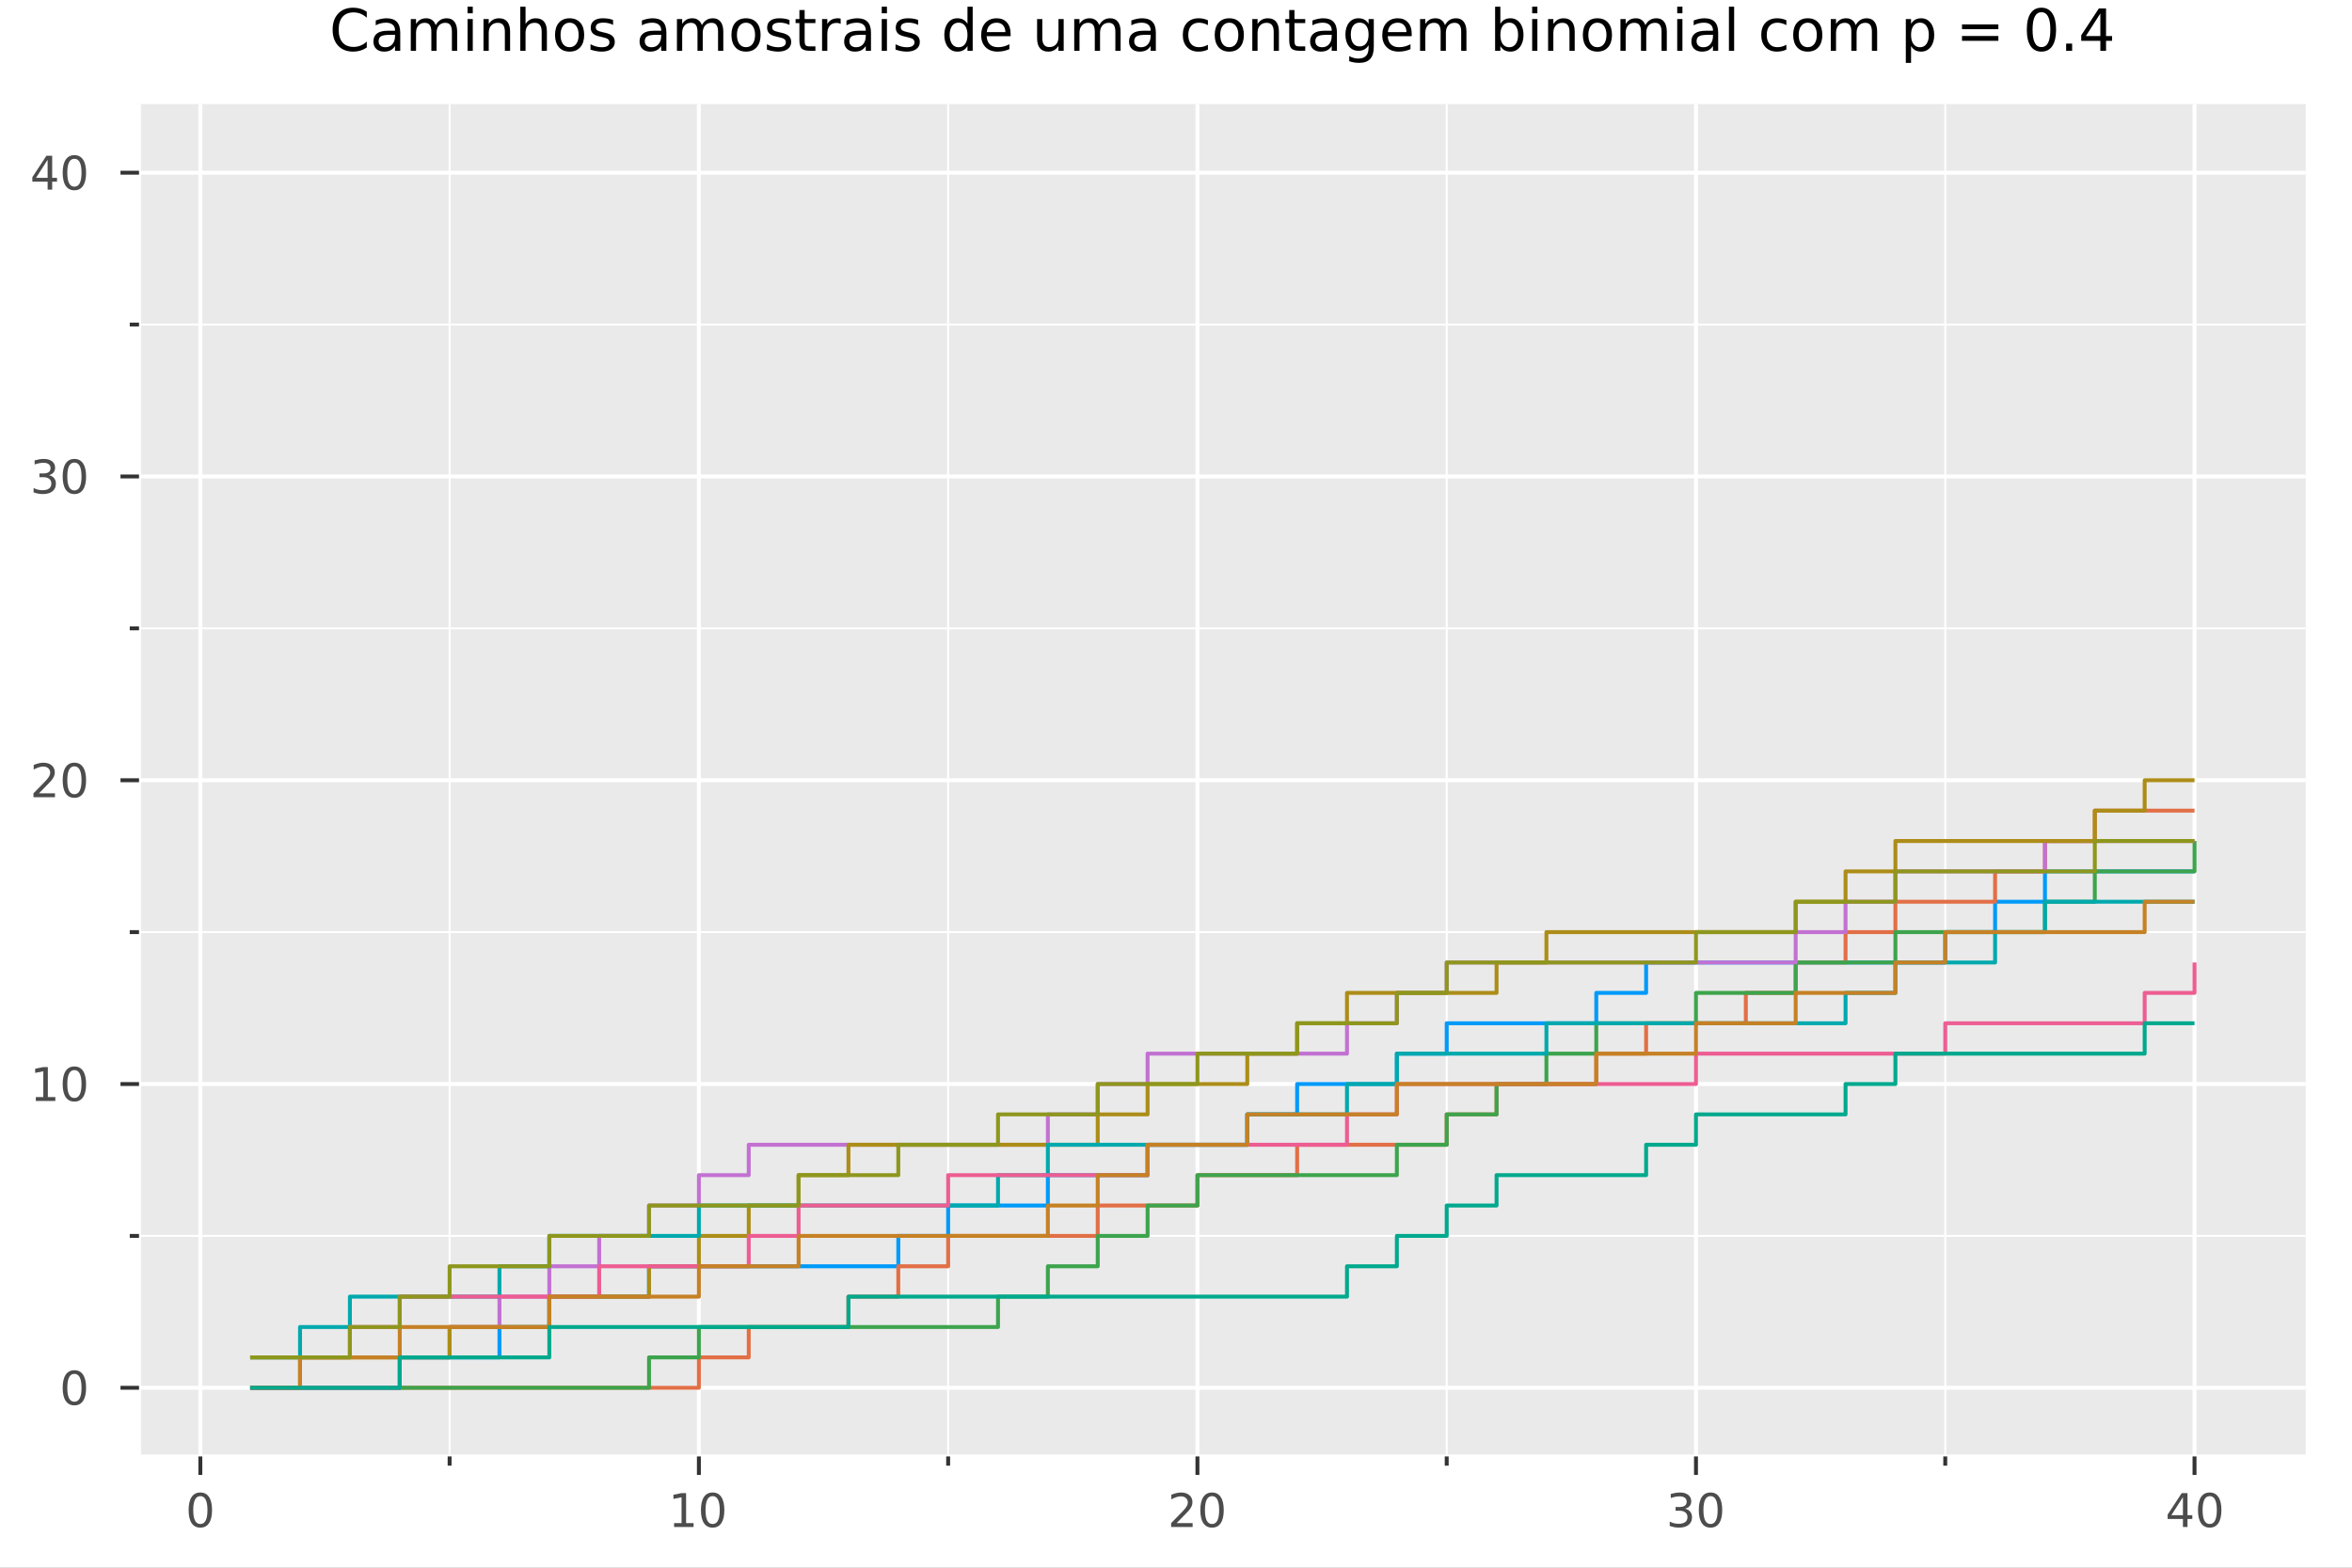 <?xml version="1.0" encoding="utf-8"?>
<svg xmlns="http://www.w3.org/2000/svg" xmlns:xlink="http://www.w3.org/1999/xlink" width="600" height="400" viewBox="0 0 2400 1600">
<rect x="0" y="0" width="2400" height="1600" fill="#808080" stroke="none"/>
<defs>
  <clipPath id="clip260">
    <rect x="0" y="0" width="2400" height="1600"/>
  </clipPath>
</defs>
<path clip-path="url(#clip260)" d="
M0 1600 L2400 1600 L2400 0 L0 0  Z
  " fill="#ffffff" fill-rule="evenodd" fill-opacity="1"/>
<defs>
  <clipPath id="clip261">
    <rect x="480" y="0" width="1681" height="1600"/>
  </clipPath>
</defs>
<path clip-path="url(#clip260)" d="
M141.853 1486.45 L2352.76 1486.45 L2352.76 106.192 L141.853 106.192  Z
  " fill="#eaeaea" fill-rule="evenodd" fill-opacity="1"/>
<defs>
  <clipPath id="clip262">
    <rect x="141" y="106" width="2212" height="1381"/>
  </clipPath>
</defs>
<polyline clip-path="url(#clip262)" style="stroke:#ffffff; stroke-linecap:butt; stroke-linejoin:round; stroke-width:4; stroke-opacity:1; fill:none" points="
  204.426,1486.45 204.426,106.192 
  "/>
<polyline clip-path="url(#clip262)" style="stroke:#ffffff; stroke-linecap:butt; stroke-linejoin:round; stroke-width:4; stroke-opacity:1; fill:none" points="
  713.147,1486.45 713.147,106.192 
  "/>
<polyline clip-path="url(#clip262)" style="stroke:#ffffff; stroke-linecap:butt; stroke-linejoin:round; stroke-width:4; stroke-opacity:1; fill:none" points="
  1221.87,1486.45 1221.87,106.192 
  "/>
<polyline clip-path="url(#clip262)" style="stroke:#ffffff; stroke-linecap:butt; stroke-linejoin:round; stroke-width:4; stroke-opacity:1; fill:none" points="
  1730.59,1486.45 1730.59,106.192 
  "/>
<polyline clip-path="url(#clip262)" style="stroke:#ffffff; stroke-linecap:butt; stroke-linejoin:round; stroke-width:4; stroke-opacity:1; fill:none" points="
  2239.31,1486.45 2239.31,106.192 
  "/>
<polyline clip-path="url(#clip262)" style="stroke:#ffffff; stroke-linecap:butt; stroke-linejoin:round; stroke-width:2; stroke-opacity:1; fill:none" points="
  458.786,1486.45 458.786,106.192 
  "/>
<polyline clip-path="url(#clip262)" style="stroke:#ffffff; stroke-linecap:butt; stroke-linejoin:round; stroke-width:2; stroke-opacity:1; fill:none" points="
  967.508,1486.45 967.508,106.192 
  "/>
<polyline clip-path="url(#clip262)" style="stroke:#ffffff; stroke-linecap:butt; stroke-linejoin:round; stroke-width:2; stroke-opacity:1; fill:none" points="
  1476.23,1486.45 1476.23,106.192 
  "/>
<polyline clip-path="url(#clip262)" style="stroke:#ffffff; stroke-linecap:butt; stroke-linejoin:round; stroke-width:2; stroke-opacity:1; fill:none" points="
  1984.95,1486.45 1984.95,106.192 
  "/>
<polyline clip-path="url(#clip260)" style="stroke:#ffffff; stroke-linecap:butt; stroke-linejoin:round; stroke-width:4; stroke-opacity:1; fill:none" points="
  141.853,1486.45 2352.76,1486.45 
  "/>
<polyline clip-path="url(#clip260)" style="stroke:#333333; stroke-linecap:butt; stroke-linejoin:round; stroke-width:4; stroke-opacity:1; fill:none" points="
  204.426,1486.45 204.426,1505.35 
  "/>
<polyline clip-path="url(#clip260)" style="stroke:#333333; stroke-linecap:butt; stroke-linejoin:round; stroke-width:4; stroke-opacity:1; fill:none" points="
  713.147,1486.45 713.147,1505.35 
  "/>
<polyline clip-path="url(#clip260)" style="stroke:#333333; stroke-linecap:butt; stroke-linejoin:round; stroke-width:4; stroke-opacity:1; fill:none" points="
  1221.87,1486.45 1221.87,1505.35 
  "/>
<polyline clip-path="url(#clip260)" style="stroke:#333333; stroke-linecap:butt; stroke-linejoin:round; stroke-width:4; stroke-opacity:1; fill:none" points="
  1730.59,1486.45 1730.59,1505.35 
  "/>
<polyline clip-path="url(#clip260)" style="stroke:#333333; stroke-linecap:butt; stroke-linejoin:round; stroke-width:4; stroke-opacity:1; fill:none" points="
  2239.31,1486.45 2239.31,1505.35 
  "/>
<polyline clip-path="url(#clip260)" style="stroke:#333333; stroke-linecap:butt; stroke-linejoin:round; stroke-width:4; stroke-opacity:1; fill:none" points="
  458.786,1486.45 458.786,1495.9 
  "/>
<polyline clip-path="url(#clip260)" style="stroke:#333333; stroke-linecap:butt; stroke-linejoin:round; stroke-width:4; stroke-opacity:1; fill:none" points="
  967.508,1486.45 967.508,1495.9 
  "/>
<polyline clip-path="url(#clip260)" style="stroke:#333333; stroke-linecap:butt; stroke-linejoin:round; stroke-width:4; stroke-opacity:1; fill:none" points="
  1476.23,1486.45 1476.23,1495.9 
  "/>
<polyline clip-path="url(#clip260)" style="stroke:#333333; stroke-linecap:butt; stroke-linejoin:round; stroke-width:4; stroke-opacity:1; fill:none" points="
  1984.95,1486.45 1984.95,1495.9 
  "/>
<path clip-path="url(#clip260)" d="M204.426 1526.97 Q200.815 1526.97 198.986 1530.53 Q197.18 1534.07 197.18 1541.2 Q197.18 1548.31 198.986 1551.87 Q200.815 1555.42 204.426 1555.42 Q208.06 1555.42 209.865 1551.87 Q211.694 1548.31 211.694 1541.2 Q211.694 1534.07 209.865 1530.53 Q208.06 1526.97 204.426 1526.97 M204.426 1523.26 Q210.236 1523.26 213.291 1527.87 Q216.37 1532.45 216.37 1541.2 Q216.37 1549.93 213.291 1554.54 Q210.236 1559.12 204.426 1559.12 Q198.616 1559.12 195.537 1554.54 Q192.481 1549.93 192.481 1541.2 Q192.481 1532.45 195.537 1527.87 Q198.616 1523.26 204.426 1523.26 Z" fill="#4c4c4c" fill-rule="evenodd" fill-opacity="1" /><path clip-path="url(#clip260)" d="M687.835 1554.51 L695.473 1554.51 L695.473 1528.15 L687.163 1529.81 L687.163 1525.55 L695.427 1523.89 L700.103 1523.89 L700.103 1554.51 L707.742 1554.51 L707.742 1558.45 L687.835 1558.45 L687.835 1554.51 Z" fill="#4c4c4c" fill-rule="evenodd" fill-opacity="1" /><path clip-path="url(#clip260)" d="M727.186 1526.97 Q723.575 1526.97 721.747 1530.53 Q719.941 1534.07 719.941 1541.2 Q719.941 1548.31 721.747 1551.87 Q723.575 1555.42 727.186 1555.42 Q730.821 1555.42 732.626 1551.87 Q734.455 1548.31 734.455 1541.2 Q734.455 1534.07 732.626 1530.53 Q730.821 1526.97 727.186 1526.97 M727.186 1523.26 Q732.996 1523.26 736.052 1527.87 Q739.131 1532.45 739.131 1541.2 Q739.131 1549.93 736.052 1554.54 Q732.996 1559.12 727.186 1559.12 Q721.376 1559.12 718.297 1554.54 Q715.242 1549.93 715.242 1541.2 Q715.242 1532.45 718.297 1527.87 Q721.376 1523.26 727.186 1523.26 Z" fill="#4c4c4c" fill-rule="evenodd" fill-opacity="1" /><path clip-path="url(#clip260)" d="M1200.64 1554.51 L1216.96 1554.51 L1216.96 1558.45 L1195.02 1558.45 L1195.02 1554.51 Q1197.68 1551.76 1202.26 1547.13 Q1206.87 1542.48 1208.05 1541.13 Q1210.29 1538.61 1211.17 1536.87 Q1212.08 1535.11 1212.08 1533.42 Q1212.08 1530.67 1210.13 1528.93 Q1208.21 1527.2 1205.11 1527.2 Q1202.91 1527.2 1200.46 1527.96 Q1198.03 1528.73 1195.25 1530.28 L1195.25 1525.55 Q1198.07 1524.42 1200.53 1523.84 Q1202.98 1523.26 1205.02 1523.26 Q1210.39 1523.26 1213.58 1525.95 Q1216.78 1528.63 1216.78 1533.12 Q1216.78 1535.25 1215.97 1537.17 Q1215.18 1539.07 1213.07 1541.67 Q1212.49 1542.34 1209.39 1545.55 Q1206.29 1548.75 1200.64 1554.51 Z" fill="#4c4c4c" fill-rule="evenodd" fill-opacity="1" /><path clip-path="url(#clip260)" d="M1236.78 1526.97 Q1233.16 1526.97 1231.34 1530.53 Q1229.53 1534.07 1229.53 1541.2 Q1229.53 1548.31 1231.34 1551.87 Q1233.16 1555.42 1236.78 1555.42 Q1240.41 1555.42 1242.22 1551.87 Q1244.04 1548.31 1244.04 1541.2 Q1244.04 1534.07 1242.22 1530.53 Q1240.41 1526.97 1236.78 1526.97 M1236.78 1523.26 Q1242.59 1523.26 1245.64 1527.87 Q1248.72 1532.45 1248.72 1541.2 Q1248.72 1549.93 1245.64 1554.54 Q1242.59 1559.12 1236.78 1559.12 Q1230.97 1559.12 1227.89 1554.54 Q1224.83 1549.93 1224.83 1541.2 Q1224.83 1532.45 1227.89 1527.87 Q1230.97 1523.26 1236.78 1523.26 Z" fill="#4c4c4c" fill-rule="evenodd" fill-opacity="1" /><path clip-path="url(#clip260)" d="M1719.43 1539.81 Q1722.79 1540.53 1724.66 1542.8 Q1726.56 1545.07 1726.56 1548.4 Q1726.56 1553.52 1723.04 1556.32 Q1719.52 1559.12 1713.04 1559.12 Q1710.87 1559.12 1708.55 1558.68 Q1706.26 1558.26 1703.81 1557.41 L1703.81 1552.89 Q1705.75 1554.03 1708.07 1554.61 Q1710.38 1555.18 1712.9 1555.18 Q1717.3 1555.18 1719.59 1553.45 Q1721.91 1551.71 1721.91 1548.4 Q1721.91 1545.35 1719.76 1543.63 Q1717.63 1541.9 1713.81 1541.9 L1709.78 1541.9 L1709.78 1538.05 L1713.99 1538.05 Q1717.44 1538.05 1719.27 1536.69 Q1721.1 1535.3 1721.1 1532.71 Q1721.1 1530.05 1719.2 1528.63 Q1717.33 1527.2 1713.81 1527.2 Q1711.89 1527.2 1709.69 1527.61 Q1707.49 1528.03 1704.85 1528.91 L1704.85 1524.74 Q1707.51 1524 1709.83 1523.63 Q1712.16 1523.26 1714.22 1523.26 Q1719.55 1523.26 1722.65 1525.69 Q1725.75 1528.1 1725.75 1532.22 Q1725.75 1535.09 1724.11 1537.08 Q1722.46 1539.05 1719.43 1539.81 Z" fill="#4c4c4c" fill-rule="evenodd" fill-opacity="1" /><path clip-path="url(#clip260)" d="M1745.43 1526.97 Q1741.82 1526.97 1739.99 1530.53 Q1738.18 1534.07 1738.18 1541.2 Q1738.18 1548.31 1739.99 1551.87 Q1741.82 1555.42 1745.43 1555.42 Q1749.06 1555.42 1750.87 1551.87 Q1752.7 1548.31 1752.7 1541.2 Q1752.7 1534.07 1750.87 1530.53 Q1749.06 1526.97 1745.43 1526.97 M1745.43 1523.26 Q1751.24 1523.26 1754.29 1527.87 Q1757.37 1532.45 1757.37 1541.2 Q1757.37 1549.93 1754.29 1554.54 Q1751.24 1559.12 1745.43 1559.12 Q1739.62 1559.12 1736.54 1554.54 Q1733.48 1549.93 1733.48 1541.2 Q1733.48 1532.45 1736.54 1527.87 Q1739.62 1523.26 1745.43 1523.26 Z" fill="#4c4c4c" fill-rule="evenodd" fill-opacity="1" /><path clip-path="url(#clip260)" d="M2227.48 1527.96 L2215.68 1546.41 L2227.48 1546.41 L2227.48 1527.96 M2226.26 1523.89 L2232.14 1523.89 L2232.14 1546.41 L2237.07 1546.41 L2237.07 1550.3 L2232.14 1550.3 L2232.14 1558.45 L2227.48 1558.45 L2227.48 1550.3 L2211.88 1550.3 L2211.88 1545.79 L2226.26 1523.89 Z" fill="#4c4c4c" fill-rule="evenodd" fill-opacity="1" /><path clip-path="url(#clip260)" d="M2254.8 1526.97 Q2251.19 1526.97 2249.36 1530.53 Q2247.55 1534.07 2247.55 1541.2 Q2247.55 1548.31 2249.36 1551.87 Q2251.19 1555.42 2254.8 1555.42 Q2258.43 1555.42 2260.24 1551.87 Q2262.07 1548.31 2262.07 1541.2 Q2262.07 1534.07 2260.24 1530.53 Q2258.43 1526.97 2254.8 1526.97 M2254.8 1523.26 Q2260.61 1523.26 2263.66 1527.87 Q2266.74 1532.45 2266.74 1541.2 Q2266.74 1549.93 2263.66 1554.54 Q2260.61 1559.12 2254.8 1559.12 Q2248.99 1559.12 2245.91 1554.54 Q2242.85 1549.93 2242.85 1541.2 Q2242.85 1532.45 2245.91 1527.87 Q2248.99 1523.26 2254.8 1523.26 Z" fill="#4c4c4c" fill-rule="evenodd" fill-opacity="1" /><polyline clip-path="url(#clip262)" style="stroke:#ffffff; stroke-linecap:butt; stroke-linejoin:round; stroke-width:4; stroke-opacity:1; fill:none" points="
  141.853,1416.38 2352.76,1416.38 
  "/>
<polyline clip-path="url(#clip262)" style="stroke:#ffffff; stroke-linecap:butt; stroke-linejoin:round; stroke-width:4; stroke-opacity:1; fill:none" points="
  141.853,1106.35 2352.76,1106.35 
  "/>
<polyline clip-path="url(#clip262)" style="stroke:#ffffff; stroke-linecap:butt; stroke-linejoin:round; stroke-width:4; stroke-opacity:1; fill:none" points="
  141.853,796.32 2352.76,796.32 
  "/>
<polyline clip-path="url(#clip262)" style="stroke:#ffffff; stroke-linecap:butt; stroke-linejoin:round; stroke-width:4; stroke-opacity:1; fill:none" points="
  141.853,486.29 2352.76,486.29 
  "/>
<polyline clip-path="url(#clip262)" style="stroke:#ffffff; stroke-linecap:butt; stroke-linejoin:round; stroke-width:4; stroke-opacity:1; fill:none" points="
  141.853,176.259 2352.76,176.259 
  "/>
<polyline clip-path="url(#clip262)" style="stroke:#ffffff; stroke-linecap:butt; stroke-linejoin:round; stroke-width:2; stroke-opacity:1; fill:none" points="
  141.853,1261.37 2352.76,1261.37 
  "/>
<polyline clip-path="url(#clip262)" style="stroke:#ffffff; stroke-linecap:butt; stroke-linejoin:round; stroke-width:2; stroke-opacity:1; fill:none" points="
  141.853,951.335 2352.76,951.335 
  "/>
<polyline clip-path="url(#clip262)" style="stroke:#ffffff; stroke-linecap:butt; stroke-linejoin:round; stroke-width:2; stroke-opacity:1; fill:none" points="
  141.853,641.305 2352.76,641.305 
  "/>
<polyline clip-path="url(#clip262)" style="stroke:#ffffff; stroke-linecap:butt; stroke-linejoin:round; stroke-width:2; stroke-opacity:1; fill:none" points="
  141.853,331.274 2352.76,331.274 
  "/>
<polyline clip-path="url(#clip260)" style="stroke:#ffffff; stroke-linecap:butt; stroke-linejoin:round; stroke-width:4; stroke-opacity:1; fill:none" points="
  141.853,1486.45 141.853,106.192 
  "/>
<polyline clip-path="url(#clip260)" style="stroke:#333333; stroke-linecap:butt; stroke-linejoin:round; stroke-width:4; stroke-opacity:1; fill:none" points="
  141.853,1416.38 122.955,1416.38 
  "/>
<polyline clip-path="url(#clip260)" style="stroke:#333333; stroke-linecap:butt; stroke-linejoin:round; stroke-width:4; stroke-opacity:1; fill:none" points="
  141.853,1106.35 122.955,1106.35 
  "/>
<polyline clip-path="url(#clip260)" style="stroke:#333333; stroke-linecap:butt; stroke-linejoin:round; stroke-width:4; stroke-opacity:1; fill:none" points="
  141.853,796.32 122.955,796.32 
  "/>
<polyline clip-path="url(#clip260)" style="stroke:#333333; stroke-linecap:butt; stroke-linejoin:round; stroke-width:4; stroke-opacity:1; fill:none" points="
  141.853,486.29 122.955,486.29 
  "/>
<polyline clip-path="url(#clip260)" style="stroke:#333333; stroke-linecap:butt; stroke-linejoin:round; stroke-width:4; stroke-opacity:1; fill:none" points="
  141.853,176.259 122.955,176.259 
  "/>
<polyline clip-path="url(#clip260)" style="stroke:#333333; stroke-linecap:butt; stroke-linejoin:round; stroke-width:4; stroke-opacity:1; fill:none" points="
  141.853,1261.37 132.404,1261.37 
  "/>
<polyline clip-path="url(#clip260)" style="stroke:#333333; stroke-linecap:butt; stroke-linejoin:round; stroke-width:4; stroke-opacity:1; fill:none" points="
  141.853,951.335 132.404,951.335 
  "/>
<polyline clip-path="url(#clip260)" style="stroke:#333333; stroke-linecap:butt; stroke-linejoin:round; stroke-width:4; stroke-opacity:1; fill:none" points="
  141.853,641.305 132.404,641.305 
  "/>
<polyline clip-path="url(#clip260)" style="stroke:#333333; stroke-linecap:butt; stroke-linejoin:round; stroke-width:4; stroke-opacity:1; fill:none" points="
  141.853,331.274 132.404,331.274 
  "/>
<path clip-path="url(#clip260)" d="M75.909 1402.18 Q72.297 1402.18 70.469 1405.74 Q68.663 1409.29 68.663 1416.42 Q68.663 1423.52 70.469 1427.09 Q72.297 1430.63 75.909 1430.63 Q79.543 1430.63 81.348 1427.09 Q83.177 1423.52 83.177 1416.42 Q83.177 1409.29 81.348 1405.74 Q79.543 1402.18 75.909 1402.18 M75.909 1398.48 Q81.719 1398.48 84.774 1403.08 Q87.853 1407.67 87.853 1416.42 Q87.853 1425.14 84.774 1429.75 Q81.719 1434.33 75.909 1434.33 Q70.098 1434.33 67.02 1429.75 Q63.964 1425.14 63.964 1416.42 Q63.964 1407.67 67.02 1403.08 Q70.098 1398.48 75.909 1398.48 Z" fill="#4c4c4c" fill-rule="evenodd" fill-opacity="1" /><path clip-path="url(#clip260)" d="M36.557 1119.7 L44.196 1119.7 L44.196 1093.33 L35.886 1095 L35.886 1090.74 L44.15 1089.07 L48.825 1089.07 L48.825 1119.7 L56.464 1119.7 L56.464 1123.63 L36.557 1123.63 L36.557 1119.7 Z" fill="#4c4c4c" fill-rule="evenodd" fill-opacity="1" /><path clip-path="url(#clip260)" d="M75.909 1092.15 Q72.297 1092.15 70.469 1095.71 Q68.663 1099.26 68.663 1106.39 Q68.663 1113.49 70.469 1117.06 Q72.297 1120.6 75.909 1120.6 Q79.543 1120.6 81.348 1117.06 Q83.177 1113.49 83.177 1106.39 Q83.177 1099.26 81.348 1095.71 Q79.543 1092.15 75.909 1092.15 M75.909 1088.45 Q81.719 1088.45 84.774 1093.05 Q87.853 1097.64 87.853 1106.39 Q87.853 1115.11 84.774 1119.72 Q81.719 1124.3 75.909 1124.3 Q70.098 1124.3 67.02 1119.72 Q63.964 1115.11 63.964 1106.39 Q63.964 1097.64 67.02 1093.05 Q70.098 1088.45 75.909 1088.45 Z" fill="#4c4c4c" fill-rule="evenodd" fill-opacity="1" /><path clip-path="url(#clip260)" d="M39.775 809.665 L56.094 809.665 L56.094 813.6 L34.15 813.6 L34.15 809.665 Q36.812 806.91 41.395 802.281 Q46.001 797.628 47.182 796.285 Q49.427 793.762 50.307 792.026 Q51.21 790.267 51.21 788.577 Q51.21 785.822 49.265 784.086 Q47.344 782.35 44.242 782.35 Q42.043 782.35 39.589 783.114 Q37.159 783.878 34.381 785.429 L34.381 780.707 Q37.205 779.572 39.659 778.994 Q42.112 778.415 44.15 778.415 Q49.52 778.415 52.714 781.1 Q55.909 783.785 55.909 788.276 Q55.909 790.406 55.099 792.327 Q54.312 794.225 52.205 796.818 Q51.626 797.489 48.525 800.707 Q45.423 803.901 39.775 809.665 Z" fill="#4c4c4c" fill-rule="evenodd" fill-opacity="1" /><path clip-path="url(#clip260)" d="M75.909 782.119 Q72.297 782.119 70.469 785.683 Q68.663 789.225 68.663 796.355 Q68.663 803.461 70.469 807.026 Q72.297 810.568 75.909 810.568 Q79.543 810.568 81.348 807.026 Q83.177 803.461 83.177 796.355 Q83.177 789.225 81.348 785.683 Q79.543 782.119 75.909 782.119 M75.909 778.415 Q81.719 778.415 84.774 783.021 Q87.853 787.605 87.853 796.355 Q87.853 805.082 84.774 809.688 Q81.719 814.271 75.909 814.271 Q70.098 814.271 67.02 809.688 Q63.964 805.082 63.964 796.355 Q63.964 787.605 67.02 783.021 Q70.098 778.415 75.909 778.415 Z" fill="#4c4c4c" fill-rule="evenodd" fill-opacity="1" /><path clip-path="url(#clip260)" d="M49.913 484.935 Q53.27 485.653 55.145 487.921 Q57.043 490.19 57.043 493.523 Q57.043 498.639 53.524 501.44 Q50.006 504.241 43.525 504.241 Q41.349 504.241 39.034 503.801 Q36.742 503.384 34.288 502.528 L34.288 498.014 Q36.233 499.148 38.548 499.727 Q40.862 500.306 43.386 500.306 Q47.784 500.306 50.075 498.57 Q52.39 496.833 52.39 493.523 Q52.39 490.468 50.237 488.755 Q48.108 487.019 44.288 487.019 L40.261 487.019 L40.261 483.176 L44.474 483.176 Q47.923 483.176 49.751 481.81 Q51.58 480.421 51.58 477.829 Q51.58 475.167 49.682 473.755 Q47.807 472.32 44.288 472.32 Q42.367 472.32 40.168 472.736 Q37.969 473.153 35.33 474.033 L35.33 469.866 Q37.992 469.125 40.307 468.755 Q42.645 468.385 44.705 468.385 Q50.029 468.385 53.131 470.815 Q56.233 473.222 56.233 477.343 Q56.233 480.213 54.589 482.204 Q52.946 484.171 49.913 484.935 Z" fill="#4c4c4c" fill-rule="evenodd" fill-opacity="1" /><path clip-path="url(#clip260)" d="M75.909 472.088 Q72.297 472.088 70.469 475.653 Q68.663 479.195 68.663 486.324 Q68.663 493.431 70.469 496.995 Q72.297 500.537 75.909 500.537 Q79.543 500.537 81.348 496.995 Q83.177 493.431 83.177 486.324 Q83.177 479.195 81.348 475.653 Q79.543 472.088 75.909 472.088 M75.909 468.385 Q81.719 468.385 84.774 472.991 Q87.853 477.574 87.853 486.324 Q87.853 495.051 84.774 499.657 Q81.719 504.241 75.909 504.241 Q70.098 504.241 67.02 499.657 Q63.964 495.051 63.964 486.324 Q63.964 477.574 67.02 472.991 Q70.098 468.385 75.909 468.385 Z" fill="#4c4c4c" fill-rule="evenodd" fill-opacity="1" /><path clip-path="url(#clip260)" d="M48.594 163.053 L36.788 181.502 L48.594 181.502 L48.594 163.053 M47.367 158.979 L53.247 158.979 L53.247 181.502 L58.177 181.502 L58.177 185.391 L53.247 185.391 L53.247 193.539 L48.594 193.539 L48.594 185.391 L32.992 185.391 L32.992 180.877 L47.367 158.979 Z" fill="#4c4c4c" fill-rule="evenodd" fill-opacity="1" /><path clip-path="url(#clip260)" d="M75.909 162.058 Q72.297 162.058 70.469 165.622 Q68.663 169.164 68.663 176.294 Q68.663 183.4 70.469 186.965 Q72.297 190.507 75.909 190.507 Q79.543 190.507 81.348 186.965 Q83.177 183.4 83.177 176.294 Q83.177 169.164 81.348 165.622 Q79.543 162.058 75.909 162.058 M75.909 158.354 Q81.719 158.354 84.774 162.96 Q87.853 167.544 87.853 176.294 Q87.853 185.021 84.774 189.627 Q81.719 194.21 75.909 194.21 Q70.098 194.21 67.02 189.627 Q63.964 185.021 63.964 176.294 Q63.964 167.544 67.02 162.96 Q70.098 158.354 75.909 158.354 Z" fill="#4c4c4c" fill-rule="evenodd" fill-opacity="1" /><path clip-path="url(#clip260)" d="M374.262 11.967 L374.262 18.131 Q371.311 15.382 367.954 14.022 Q364.627 12.662 360.865 12.662 Q353.458 12.662 349.523 17.205 Q345.588 21.719 345.588 30.283 Q345.588 38.819 349.523 43.362 Q353.458 47.876 360.865 47.876 Q364.627 47.876 367.954 46.516 Q371.311 45.156 374.262 42.407 L374.262 48.513 Q371.195 50.596 367.752 51.638 Q364.338 52.679 360.518 52.679 Q350.709 52.679 345.067 46.69 Q339.424 40.671 339.424 30.283 Q339.424 19.867 345.067 13.877 Q350.709 7.859 360.518 7.859 Q364.395 7.859 367.81 8.9 Q371.253 9.913 374.262 11.967 Z" fill="#000000" fill-rule="evenodd" fill-opacity="1" /><path clip-path="url(#clip260)" d="M397.786 35.55 Q391.334 35.55 388.845 37.025 Q386.357 38.501 386.357 42.06 Q386.357 44.896 388.209 46.574 Q390.09 48.223 393.301 48.223 Q397.729 48.223 400.391 45.098 Q403.082 41.944 403.082 36.736 L403.082 35.55 L397.786 35.55 M408.406 33.35 L408.406 51.84 L403.082 51.84 L403.082 46.921 Q401.259 49.872 398.539 51.29 Q395.819 52.679 391.884 52.679 Q386.907 52.679 383.955 49.901 Q381.033 47.095 381.033 42.407 Q381.033 36.938 384.679 34.161 Q388.354 31.383 395.616 31.383 L403.082 31.383 L403.082 30.862 Q403.082 27.187 400.651 25.191 Q398.249 23.165 393.88 23.165 Q391.102 23.165 388.469 23.831 Q385.836 24.496 383.406 25.827 L383.406 20.909 Q386.328 19.78 389.077 19.23 Q391.826 18.651 394.43 18.651 Q401.461 18.651 404.933 22.297 Q408.406 25.943 408.406 33.35 Z" fill="#000000" fill-rule="evenodd" fill-opacity="1" /><path clip-path="url(#clip260)" d="M444.603 25.654 Q446.6 22.066 449.378 20.359 Q452.155 18.651 455.917 18.651 Q460.981 18.651 463.729 22.21 Q466.478 25.741 466.478 32.28 L466.478 51.84 L461.125 51.84 L461.125 32.453 Q461.125 27.795 459.476 25.538 Q457.827 23.281 454.441 23.281 Q450.303 23.281 447.902 26.03 Q445.5 28.779 445.5 33.524 L445.5 51.84 L440.147 51.84 L440.147 32.453 Q440.147 27.766 438.498 25.538 Q436.849 23.281 433.405 23.281 Q429.326 23.281 426.924 26.059 Q424.522 28.808 424.522 33.524 L424.522 51.84 L419.169 51.84 L419.169 19.433 L424.522 19.433 L424.522 24.468 Q426.345 21.487 428.892 20.069 Q431.438 18.651 434.939 18.651 Q438.469 18.651 440.929 20.445 Q443.417 22.239 444.603 25.654 Z" fill="#000000" fill-rule="evenodd" fill-opacity="1" /><path clip-path="url(#clip260)" d="M477.097 19.433 L482.421 19.433 L482.421 51.84 L477.097 51.84 L477.097 19.433 M477.097 6.817 L482.421 6.817 L482.421 13.559 L477.097 13.559 L477.097 6.817 Z" fill="#000000" fill-rule="evenodd" fill-opacity="1" /><path clip-path="url(#clip260)" d="M520.5 32.28 L520.5 51.84 L515.176 51.84 L515.176 32.453 Q515.176 27.853 513.382 25.567 Q511.588 23.281 508 23.281 Q503.689 23.281 501.2 26.03 Q498.712 28.779 498.712 33.524 L498.712 51.84 L493.359 51.84 L493.359 19.433 L498.712 19.433 L498.712 24.468 Q500.622 21.545 503.197 20.098 Q505.801 18.651 509.186 18.651 Q514.771 18.651 517.635 22.124 Q520.5 25.567 520.5 32.28 Z" fill="#000000" fill-rule="evenodd" fill-opacity="1" /><path clip-path="url(#clip260)" d="M558.058 32.28 L558.058 51.84 L552.733 51.84 L552.733 32.453 Q552.733 27.853 550.94 25.567 Q549.146 23.281 545.558 23.281 Q541.246 23.281 538.758 26.03 Q536.269 28.779 536.269 33.524 L536.269 51.84 L530.916 51.84 L530.916 6.817 L536.269 6.817 L536.269 24.468 Q538.179 21.545 540.754 20.098 Q543.359 18.651 546.744 18.651 Q552.328 18.651 555.193 22.124 Q558.058 25.567 558.058 32.28 Z" fill="#000000" fill-rule="evenodd" fill-opacity="1" /><path clip-path="url(#clip260)" d="M581.234 23.165 Q576.952 23.165 574.464 26.522 Q571.975 29.849 571.975 35.665 Q571.975 41.481 574.435 44.838 Q576.923 48.165 581.234 48.165 Q585.488 48.165 587.976 44.809 Q590.465 41.452 590.465 35.665 Q590.465 29.907 587.976 26.551 Q585.488 23.165 581.234 23.165 M581.234 18.651 Q588.179 18.651 592.143 23.165 Q596.107 27.679 596.107 35.665 Q596.107 43.623 592.143 48.165 Q588.179 52.679 581.234 52.679 Q574.261 52.679 570.297 48.165 Q566.362 43.623 566.362 35.665 Q566.362 27.679 570.297 23.165 Q574.261 18.651 581.234 18.651 Z" fill="#000000" fill-rule="evenodd" fill-opacity="1" /><path clip-path="url(#clip260)" d="M625.592 20.388 L625.592 25.422 Q623.335 24.265 620.904 23.686 Q618.474 23.108 615.87 23.108 Q611.906 23.108 609.909 24.323 Q607.942 25.538 607.942 27.969 Q607.942 29.82 609.359 30.891 Q610.777 31.933 615.06 32.888 L616.882 33.293 Q622.554 34.508 624.926 36.736 Q627.328 38.935 627.328 42.899 Q627.328 47.413 623.74 50.046 Q620.181 52.679 613.931 52.679 Q611.327 52.679 608.491 52.158 Q605.685 51.666 602.56 50.654 L602.56 45.156 Q605.511 46.69 608.376 47.471 Q611.24 48.223 614.047 48.223 Q617.808 48.223 619.834 46.95 Q621.859 45.648 621.859 43.304 Q621.859 41.134 620.384 39.977 Q618.937 38.819 613.989 37.749 L612.137 37.315 Q607.189 36.273 604.99 34.132 Q602.791 31.962 602.791 28.2 Q602.791 23.628 606.032 21.14 Q609.273 18.651 615.233 18.651 Q618.185 18.651 620.789 19.085 Q623.393 19.52 625.592 20.388 Z" fill="#000000" fill-rule="evenodd" fill-opacity="1" /><path clip-path="url(#clip260)" d="M669.371 35.55 Q662.918 35.55 660.43 37.025 Q657.941 38.501 657.941 42.06 Q657.941 44.896 659.793 46.574 Q661.674 48.223 664.886 48.223 Q669.313 48.223 671.975 45.098 Q674.666 41.944 674.666 36.736 L674.666 35.55 L669.371 35.55 M679.99 33.35 L679.99 51.84 L674.666 51.84 L674.666 46.921 Q672.843 49.872 670.123 51.29 Q667.403 52.679 663.468 52.679 Q658.491 52.679 655.54 49.901 Q652.617 47.095 652.617 42.407 Q652.617 36.938 656.263 34.161 Q659.938 31.383 667.2 31.383 L674.666 31.383 L674.666 30.862 Q674.666 27.187 672.235 25.191 Q669.834 23.165 665.464 23.165 Q662.687 23.165 660.054 23.831 Q657.42 24.496 654.99 25.827 L654.99 20.909 Q657.912 19.78 660.661 19.23 Q663.41 18.651 666.014 18.651 Q673.045 18.651 676.518 22.297 Q679.99 25.943 679.99 33.35 Z" fill="#000000" fill-rule="evenodd" fill-opacity="1" /><path clip-path="url(#clip260)" d="M716.187 25.654 Q718.184 22.066 720.962 20.359 Q723.74 18.651 727.501 18.651 Q732.565 18.651 735.314 22.21 Q738.062 25.741 738.062 32.28 L738.062 51.84 L732.709 51.84 L732.709 32.453 Q732.709 27.795 731.06 25.538 Q729.411 23.281 726.025 23.281 Q721.888 23.281 719.486 26.03 Q717.084 28.779 717.084 33.524 L717.084 51.84 L711.731 51.84 L711.731 32.453 Q711.731 27.766 710.082 25.538 Q708.433 23.281 704.99 23.281 Q700.91 23.281 698.508 26.059 Q696.107 28.808 696.107 33.524 L696.107 51.84 L690.754 51.84 L690.754 19.433 L696.107 19.433 L696.107 24.468 Q697.929 21.487 700.476 20.069 Q703.022 18.651 706.523 18.651 Q710.053 18.651 712.513 20.445 Q715.001 22.239 716.187 25.654 Z" fill="#000000" fill-rule="evenodd" fill-opacity="1" /><path clip-path="url(#clip260)" d="M761.239 23.165 Q756.957 23.165 754.469 26.522 Q751.98 29.849 751.98 35.665 Q751.98 41.481 754.44 44.838 Q756.928 48.165 761.239 48.165 Q765.493 48.165 767.981 44.809 Q770.47 41.452 770.47 35.665 Q770.47 29.907 767.981 26.551 Q765.493 23.165 761.239 23.165 M761.239 18.651 Q768.184 18.651 772.148 23.165 Q776.112 27.679 776.112 35.665 Q776.112 43.623 772.148 48.165 Q768.184 52.679 761.239 52.679 Q754.266 52.679 750.302 48.165 Q746.367 43.623 746.367 35.665 Q746.367 27.679 750.302 23.165 Q754.266 18.651 761.239 18.651 Z" fill="#000000" fill-rule="evenodd" fill-opacity="1" /><path clip-path="url(#clip260)" d="M805.597 20.388 L805.597 25.422 Q803.34 24.265 800.909 23.686 Q798.479 23.108 795.875 23.108 Q791.91 23.108 789.914 24.323 Q787.946 25.538 787.946 27.969 Q787.946 29.82 789.364 30.891 Q790.782 31.933 795.064 32.888 L796.887 33.293 Q802.559 34.508 804.931 36.736 Q807.333 38.935 807.333 42.899 Q807.333 47.413 803.745 50.046 Q800.186 52.679 793.936 52.679 Q791.332 52.679 788.496 52.158 Q785.689 51.666 782.564 50.654 L782.564 45.156 Q785.516 46.69 788.38 47.471 Q791.245 48.223 794.052 48.223 Q797.813 48.223 799.839 46.95 Q801.864 45.648 801.864 43.304 Q801.864 41.134 800.388 39.977 Q798.942 38.819 793.994 37.749 L792.142 37.315 Q787.194 36.273 784.995 34.132 Q782.796 31.962 782.796 28.2 Q782.796 23.628 786.037 21.14 Q789.277 18.651 795.238 18.651 Q798.189 18.651 800.794 19.085 Q803.398 19.52 805.597 20.388 Z" fill="#000000" fill-rule="evenodd" fill-opacity="1" /><path clip-path="url(#clip260)" d="M821.077 10.231 L821.077 19.433 L832.043 19.433 L832.043 23.57 L821.077 23.57 L821.077 41.163 Q821.077 45.127 822.148 46.255 Q823.247 47.384 826.575 47.384 L832.043 47.384 L832.043 51.84 L826.575 51.84 Q820.411 51.84 818.068 49.554 Q815.724 47.239 815.724 41.163 L815.724 23.57 L811.818 23.57 L811.818 19.433 L815.724 19.433 L815.724 10.231 L821.077 10.231 Z" fill="#000000" fill-rule="evenodd" fill-opacity="1" /><path clip-path="url(#clip260)" d="M857.824 24.41 Q856.927 23.889 855.857 23.657 Q854.815 23.397 853.542 23.397 Q849.028 23.397 846.598 26.348 Q844.196 29.271 844.196 34.768 L844.196 51.84 L838.843 51.84 L838.843 19.433 L844.196 19.433 L844.196 24.468 Q845.874 21.516 848.565 20.098 Q851.256 18.651 855.105 18.651 Q855.654 18.651 856.32 18.738 Q856.985 18.796 857.796 18.941 L857.824 24.41 Z" fill="#000000" fill-rule="evenodd" fill-opacity="1" /><path clip-path="url(#clip260)" d="M878.137 35.55 Q871.684 35.55 869.196 37.025 Q866.708 38.501 866.708 42.06 Q866.708 44.896 868.559 46.574 Q870.44 48.223 873.652 48.223 Q878.079 48.223 880.741 45.098 Q883.432 41.944 883.432 36.736 L883.432 35.55 L878.137 35.55 M888.756 33.35 L888.756 51.84 L883.432 51.84 L883.432 46.921 Q881.609 49.872 878.889 51.29 Q876.169 52.679 872.234 52.679 Q867.257 52.679 864.306 49.901 Q861.383 47.095 861.383 42.407 Q861.383 36.938 865.029 34.161 Q868.704 31.383 875.967 31.383 L883.432 31.383 L883.432 30.862 Q883.432 27.187 881.001 25.191 Q878.6 23.165 874.231 23.165 Q871.453 23.165 868.82 23.831 Q866.187 24.496 863.756 25.827 L863.756 20.909 Q866.679 19.78 869.427 19.23 Q872.176 18.651 874.78 18.651 Q881.812 18.651 885.284 22.297 Q888.756 25.943 888.756 33.35 Z" fill="#000000" fill-rule="evenodd" fill-opacity="1" /><path clip-path="url(#clip260)" d="M899.722 19.433 L905.046 19.433 L905.046 51.84 L899.722 51.84 L899.722 19.433 M899.722 6.817 L905.046 6.817 L905.046 13.559 L899.722 13.559 L899.722 6.817 Z" fill="#000000" fill-rule="evenodd" fill-opacity="1" /><path clip-path="url(#clip260)" d="M936.846 20.388 L936.846 25.422 Q934.589 24.265 932.159 23.686 Q929.728 23.108 927.124 23.108 Q923.16 23.108 921.163 24.323 Q919.196 25.538 919.196 27.969 Q919.196 29.82 920.613 30.891 Q922.031 31.933 926.314 32.888 L928.137 33.293 Q933.808 34.508 936.181 36.736 Q938.582 38.935 938.582 42.899 Q938.582 47.413 934.994 50.046 Q931.435 52.679 925.185 52.679 Q922.581 52.679 919.745 52.158 Q916.939 51.666 913.814 50.654 L913.814 45.156 Q916.765 46.69 919.63 47.471 Q922.494 48.223 925.301 48.223 Q929.062 48.223 931.088 46.95 Q933.113 45.648 933.113 43.304 Q933.113 41.134 931.638 39.977 Q930.191 38.819 925.243 37.749 L923.391 37.315 Q918.443 36.273 916.244 34.132 Q914.045 31.962 914.045 28.2 Q914.045 23.628 917.286 21.14 Q920.527 18.651 926.487 18.651 Q929.439 18.651 932.043 19.085 Q934.647 19.52 936.846 20.388 Z" fill="#000000" fill-rule="evenodd" fill-opacity="1" /><path clip-path="url(#clip260)" d="M987.222 24.352 L987.222 6.817 L992.546 6.817 L992.546 51.84 L987.222 51.84 L987.222 46.979 Q985.544 49.872 982.968 51.29 Q980.422 52.679 976.834 52.679 Q970.96 52.679 967.257 47.992 Q963.582 43.304 963.582 35.665 Q963.582 28.026 967.257 23.339 Q970.96 18.651 976.834 18.651 Q980.422 18.651 982.968 20.069 Q985.544 21.458 987.222 24.352 M969.08 35.665 Q969.08 41.539 971.481 44.896 Q973.912 48.223 978.136 48.223 Q982.361 48.223 984.791 44.896 Q987.222 41.539 987.222 35.665 Q987.222 29.791 984.791 26.464 Q982.361 23.108 978.136 23.108 Q973.912 23.108 971.481 26.464 Q969.08 29.791 969.08 35.665 Z" fill="#000000" fill-rule="evenodd" fill-opacity="1" /><path clip-path="url(#clip260)" d="M1031.23 34.305 L1031.23 36.91 L1006.75 36.91 Q1007.1 42.407 1010.05 45.301 Q1013.03 48.165 1018.33 48.165 Q1021.39 48.165 1024.26 47.413 Q1027.15 46.661 1029.99 45.156 L1029.99 50.191 Q1027.12 51.406 1024.11 52.042 Q1021.1 52.679 1018.01 52.679 Q1010.25 52.679 1005.71 48.165 Q1001.2 43.651 1001.2 35.955 Q1001.2 27.997 1005.48 23.339 Q1009.79 18.651 1017.08 18.651 Q1023.62 18.651 1027.41 22.876 Q1031.23 27.072 1031.23 34.305 M1025.91 32.743 Q1025.85 28.374 1023.45 25.77 Q1021.08 23.165 1017.14 23.165 Q1012.68 23.165 1009.99 25.683 Q1007.33 28.2 1006.93 32.772 L1025.91 32.743 Z" fill="#000000" fill-rule="evenodd" fill-opacity="1" /><path clip-path="url(#clip260)" d="M1058.26 39.051 L1058.26 19.433 L1063.58 19.433 L1063.58 38.848 Q1063.58 43.449 1065.38 45.764 Q1067.17 48.05 1070.76 48.05 Q1075.07 48.05 1077.56 45.301 Q1080.07 42.552 1080.07 37.806 L1080.07 19.433 L1085.4 19.433 L1085.4 51.84 L1080.07 51.84 L1080.07 46.863 Q1078.14 49.815 1075.56 51.261 Q1073.01 52.679 1069.63 52.679 Q1064.04 52.679 1061.15 49.207 Q1058.26 45.735 1058.26 39.051 M1071.65 18.651 L1071.65 18.651 Z" fill="#000000" fill-rule="evenodd" fill-opacity="1" /><path clip-path="url(#clip260)" d="M1121.6 25.654 Q1123.59 22.066 1126.37 20.359 Q1129.15 18.651 1132.91 18.651 Q1137.97 18.651 1140.72 22.21 Q1143.47 25.741 1143.47 32.28 L1143.47 51.84 L1138.12 51.84 L1138.12 32.453 Q1138.12 27.795 1136.47 25.538 Q1134.82 23.281 1131.43 23.281 Q1127.3 23.281 1124.89 26.03 Q1122.49 28.779 1122.49 33.524 L1122.49 51.84 L1117.14 51.84 L1117.14 32.453 Q1117.14 27.766 1115.49 25.538 Q1113.84 23.281 1110.4 23.281 Q1106.32 23.281 1103.92 26.059 Q1101.52 28.808 1101.52 33.524 L1101.52 51.84 L1096.16 51.84 L1096.16 19.433 L1101.52 19.433 L1101.52 24.468 Q1103.34 21.487 1105.88 20.069 Q1108.43 18.651 1111.93 18.651 Q1115.46 18.651 1117.92 20.445 Q1120.41 22.239 1121.6 25.654 Z" fill="#000000" fill-rule="evenodd" fill-opacity="1" /><path clip-path="url(#clip260)" d="M1168.82 35.55 Q1162.37 35.55 1159.88 37.025 Q1157.39 38.501 1157.39 42.06 Q1157.39 44.896 1159.24 46.574 Q1161.12 48.223 1164.33 48.223 Q1168.76 48.223 1171.42 45.098 Q1174.11 41.944 1174.11 36.736 L1174.11 35.55 L1168.82 35.55 M1179.44 33.35 L1179.44 51.84 L1174.11 51.84 L1174.11 46.921 Q1172.29 49.872 1169.57 51.29 Q1166.85 52.679 1162.92 52.679 Q1157.94 52.679 1154.99 49.901 Q1152.06 47.095 1152.06 42.407 Q1152.06 36.938 1155.71 34.161 Q1159.39 31.383 1166.65 31.383 L1174.11 31.383 L1174.11 30.862 Q1174.11 27.187 1171.68 25.191 Q1169.28 23.165 1164.91 23.165 Q1162.13 23.165 1159.5 23.831 Q1156.87 24.496 1154.44 25.827 L1154.44 20.909 Q1157.36 19.78 1160.11 19.23 Q1162.86 18.651 1165.46 18.651 Q1172.49 18.651 1175.97 22.297 Q1179.44 25.943 1179.44 33.35 Z" fill="#000000" fill-rule="evenodd" fill-opacity="1" /><path clip-path="url(#clip260)" d="M1232.56 20.677 L1232.56 25.654 Q1230.31 24.41 1228.02 23.802 Q1225.76 23.165 1223.45 23.165 Q1218.27 23.165 1215.4 26.464 Q1212.54 29.734 1212.54 35.665 Q1212.54 41.597 1215.4 44.896 Q1218.27 48.165 1223.45 48.165 Q1225.76 48.165 1228.02 47.558 Q1230.31 46.921 1232.56 45.677 L1232.56 50.596 Q1230.33 51.638 1227.93 52.158 Q1225.56 52.679 1222.87 52.679 Q1215.55 52.679 1211.24 48.078 Q1206.93 43.478 1206.93 35.665 Q1206.93 27.737 1211.27 23.194 Q1215.64 18.651 1223.22 18.651 Q1225.68 18.651 1228.02 19.172 Q1230.36 19.664 1232.56 20.677 Z" fill="#000000" fill-rule="evenodd" fill-opacity="1" /><path clip-path="url(#clip260)" d="M1254.38 23.165 Q1250.1 23.165 1247.61 26.522 Q1245.12 29.849 1245.12 35.665 Q1245.12 41.481 1247.58 44.838 Q1250.07 48.165 1254.38 48.165 Q1258.63 48.165 1261.12 44.809 Q1263.61 41.452 1263.61 35.665 Q1263.61 29.907 1261.12 26.551 Q1258.63 23.165 1254.38 23.165 M1254.38 18.651 Q1261.32 18.651 1265.29 23.165 Q1269.25 27.679 1269.25 35.665 Q1269.25 43.623 1265.29 48.165 Q1261.32 52.679 1254.38 52.679 Q1247.41 52.679 1243.44 48.165 Q1239.51 43.623 1239.51 35.665 Q1239.51 27.679 1243.44 23.165 Q1247.41 18.651 1254.38 18.651 Z" fill="#000000" fill-rule="evenodd" fill-opacity="1" /><path clip-path="url(#clip260)" d="M1305.02 32.28 L1305.02 51.84 L1299.69 51.84 L1299.69 32.453 Q1299.69 27.853 1297.9 25.567 Q1296.1 23.281 1292.52 23.281 Q1288.2 23.281 1285.72 26.03 Q1283.23 28.779 1283.23 33.524 L1283.23 51.84 L1277.87 51.84 L1277.87 19.433 L1283.23 19.433 L1283.23 24.468 Q1285.14 21.545 1287.71 20.098 Q1290.32 18.651 1293.7 18.651 Q1299.29 18.651 1302.15 22.124 Q1305.02 25.567 1305.02 32.28 Z" fill="#000000" fill-rule="evenodd" fill-opacity="1" /><path clip-path="url(#clip260)" d="M1320.9 10.231 L1320.9 19.433 L1331.87 19.433 L1331.87 23.57 L1320.9 23.57 L1320.9 41.163 Q1320.9 45.127 1321.97 46.255 Q1323.07 47.384 1326.4 47.384 L1331.87 47.384 L1331.87 51.84 L1326.4 51.84 Q1320.24 51.84 1317.89 49.554 Q1315.55 47.239 1315.55 41.163 L1315.55 23.57 L1311.64 23.57 L1311.64 19.433 L1315.55 19.433 L1315.55 10.231 L1320.9 10.231 Z" fill="#000000" fill-rule="evenodd" fill-opacity="1" /><path clip-path="url(#clip260)" d="M1353.6 35.55 Q1347.14 35.55 1344.66 37.025 Q1342.17 38.501 1342.17 42.06 Q1342.17 44.896 1344.02 46.574 Q1345.9 48.223 1349.11 48.223 Q1353.54 48.223 1356.2 45.098 Q1358.89 41.944 1358.89 36.736 L1358.89 35.55 L1353.6 35.55 M1364.22 33.35 L1364.22 51.84 L1358.89 51.84 L1358.89 46.921 Q1357.07 49.872 1354.35 51.29 Q1351.63 52.679 1347.69 52.679 Q1342.72 52.679 1339.77 49.901 Q1336.84 47.095 1336.84 42.407 Q1336.84 36.938 1340.49 34.161 Q1344.16 31.383 1351.43 31.383 L1358.89 31.383 L1358.89 30.862 Q1358.89 27.187 1356.46 25.191 Q1354.06 23.165 1349.69 23.165 Q1346.91 23.165 1344.28 23.831 Q1341.65 24.496 1339.22 25.827 L1339.22 20.909 Q1342.14 19.78 1344.89 19.23 Q1347.64 18.651 1350.24 18.651 Q1357.27 18.651 1360.74 22.297 Q1364.22 25.943 1364.22 33.35 Z" fill="#000000" fill-rule="evenodd" fill-opacity="1" /><path clip-path="url(#clip260)" d="M1396.51 35.26 Q1396.51 29.473 1394.11 26.29 Q1391.73 23.108 1387.42 23.108 Q1383.14 23.108 1380.74 26.29 Q1378.37 29.473 1378.37 35.26 Q1378.37 41.018 1380.74 44.201 Q1383.14 47.384 1387.42 47.384 Q1391.73 47.384 1394.11 44.201 Q1396.51 41.018 1396.51 35.26 M1401.83 47.818 Q1401.83 56.093 1398.16 60.115 Q1394.48 64.166 1386.9 64.166 Q1384.09 64.166 1381.61 63.732 Q1379.12 63.327 1376.77 62.459 L1376.77 57.28 Q1379.12 58.553 1381.4 59.161 Q1383.69 59.768 1386.06 59.768 Q1391.3 59.768 1393.9 57.019 Q1396.51 54.3 1396.51 48.773 L1396.51 46.14 Q1394.86 49.004 1392.28 50.422 Q1389.71 51.84 1386.12 51.84 Q1380.16 51.84 1376.51 47.297 Q1372.87 42.754 1372.87 35.26 Q1372.87 27.737 1376.51 23.194 Q1380.16 18.651 1386.12 18.651 Q1389.71 18.651 1392.28 20.069 Q1394.86 21.487 1396.51 24.352 L1396.51 19.433 L1401.83 19.433 L1401.83 47.818 Z" fill="#000000" fill-rule="evenodd" fill-opacity="1" /><path clip-path="url(#clip260)" d="M1440.52 34.305 L1440.52 36.91 L1416.04 36.91 Q1416.39 42.407 1419.34 45.301 Q1422.32 48.165 1427.61 48.165 Q1430.68 48.165 1433.54 47.413 Q1436.44 46.661 1439.27 45.156 L1439.27 50.191 Q1436.41 51.406 1433.4 52.042 Q1430.39 52.679 1427.29 52.679 Q1419.54 52.679 1415 48.165 Q1410.48 43.651 1410.48 35.955 Q1410.48 27.997 1414.77 23.339 Q1419.08 18.651 1426.37 18.651 Q1432.91 18.651 1436.7 22.876 Q1440.52 27.072 1440.52 34.305 M1435.19 32.743 Q1435.14 28.374 1432.73 25.77 Q1430.36 23.165 1426.43 23.165 Q1421.97 23.165 1419.28 25.683 Q1416.62 28.2 1416.21 32.772 L1435.19 32.743 Z" fill="#000000" fill-rule="evenodd" fill-opacity="1" /><path clip-path="url(#clip260)" d="M1474.49 25.654 Q1476.48 22.066 1479.26 20.359 Q1482.04 18.651 1485.8 18.651 Q1490.87 18.651 1493.61 22.21 Q1496.36 25.741 1496.36 32.28 L1496.36 51.84 L1491.01 51.84 L1491.01 32.453 Q1491.01 27.795 1489.36 25.538 Q1487.71 23.281 1484.33 23.281 Q1480.19 23.281 1477.79 26.03 Q1475.38 28.779 1475.38 33.524 L1475.38 51.84 L1470.03 51.84 L1470.03 32.453 Q1470.03 27.766 1468.38 25.538 Q1466.73 23.281 1463.29 23.281 Q1459.21 23.281 1456.81 26.059 Q1454.41 28.808 1454.41 33.524 L1454.41 51.84 L1449.05 51.84 L1449.05 19.433 L1454.41 19.433 L1454.41 24.468 Q1456.23 21.487 1458.78 20.069 Q1461.32 18.651 1464.82 18.651 Q1468.35 18.651 1470.81 20.445 Q1473.3 22.239 1474.49 25.654 Z" fill="#000000" fill-rule="evenodd" fill-opacity="1" /><path clip-path="url(#clip260)" d="M1549.08 35.665 Q1549.08 29.791 1546.65 26.464 Q1544.25 23.108 1540.03 23.108 Q1535.8 23.108 1533.37 26.464 Q1530.97 29.791 1530.97 35.665 Q1530.97 41.539 1533.37 44.896 Q1535.8 48.223 1540.03 48.223 Q1544.25 48.223 1546.65 44.896 Q1549.08 41.539 1549.08 35.665 M1530.97 24.352 Q1532.65 21.458 1535.19 20.069 Q1537.77 18.651 1541.33 18.651 Q1547.23 18.651 1550.91 23.339 Q1554.61 28.026 1554.61 35.665 Q1554.61 43.304 1550.91 47.992 Q1547.23 52.679 1541.33 52.679 Q1537.77 52.679 1535.19 51.29 Q1532.65 49.872 1530.97 46.979 L1530.97 51.84 L1525.62 51.84 L1525.62 6.817 L1530.97 6.817 L1530.97 24.352 Z" fill="#000000" fill-rule="evenodd" fill-opacity="1" /><path clip-path="url(#clip260)" d="M1563.43 19.433 L1568.76 19.433 L1568.76 51.84 L1563.43 51.84 L1563.43 19.433 M1563.43 6.817 L1568.76 6.817 L1568.76 13.559 L1563.43 13.559 L1563.43 6.817 Z" fill="#000000" fill-rule="evenodd" fill-opacity="1" /><path clip-path="url(#clip260)" d="M1606.84 32.28 L1606.84 51.84 L1601.51 51.84 L1601.51 32.453 Q1601.51 27.853 1599.72 25.567 Q1597.92 23.281 1594.34 23.281 Q1590.03 23.281 1587.54 26.03 Q1585.05 28.779 1585.05 33.524 L1585.05 51.84 L1579.7 51.84 L1579.7 19.433 L1585.05 19.433 L1585.05 24.468 Q1586.96 21.545 1589.53 20.098 Q1592.14 18.651 1595.52 18.651 Q1601.11 18.651 1603.97 22.124 Q1606.84 25.567 1606.84 32.28 Z" fill="#000000" fill-rule="evenodd" fill-opacity="1" /><path clip-path="url(#clip260)" d="M1630.01 23.165 Q1625.73 23.165 1623.24 26.522 Q1620.75 29.849 1620.75 35.665 Q1620.75 41.481 1623.21 44.838 Q1625.7 48.165 1630.01 48.165 Q1634.27 48.165 1636.76 44.809 Q1639.24 41.452 1639.24 35.665 Q1639.24 29.907 1636.76 26.551 Q1634.27 23.165 1630.01 23.165 M1630.01 18.651 Q1636.96 18.651 1640.92 23.165 Q1644.89 27.679 1644.89 35.665 Q1644.89 43.623 1640.92 48.165 Q1636.96 52.679 1630.01 52.679 Q1623.04 52.679 1619.08 48.165 Q1615.14 43.623 1615.14 35.665 Q1615.14 27.679 1619.08 23.165 Q1623.04 18.651 1630.01 18.651 Z" fill="#000000" fill-rule="evenodd" fill-opacity="1" /><path clip-path="url(#clip260)" d="M1678.94 25.654 Q1680.94 22.066 1683.72 20.359 Q1686.49 18.651 1690.26 18.651 Q1695.32 18.651 1698.07 22.21 Q1700.82 25.741 1700.82 32.28 L1700.82 51.84 L1695.46 51.84 L1695.46 32.453 Q1695.46 27.795 1693.82 25.538 Q1692.17 23.281 1688.78 23.281 Q1684.64 23.281 1682.24 26.03 Q1679.84 28.779 1679.84 33.524 L1679.84 51.84 L1674.49 51.84 L1674.49 32.453 Q1674.49 27.766 1672.84 25.538 Q1671.19 23.281 1667.74 23.281 Q1663.67 23.281 1661.26 26.059 Q1658.86 28.808 1658.86 33.524 L1658.86 51.84 L1653.51 51.84 L1653.51 19.433 L1658.86 19.433 L1658.86 24.468 Q1660.68 21.487 1663.23 20.069 Q1665.78 18.651 1669.28 18.651 Q1672.81 18.651 1675.27 20.445 Q1677.76 22.239 1678.94 25.654 Z" fill="#000000" fill-rule="evenodd" fill-opacity="1" /><path clip-path="url(#clip260)" d="M1711.44 19.433 L1716.76 19.433 L1716.76 51.84 L1711.44 51.84 L1711.44 19.433 M1711.44 6.817 L1716.76 6.817 L1716.76 13.559 L1711.44 13.559 L1711.44 6.817 Z" fill="#000000" fill-rule="evenodd" fill-opacity="1" /><path clip-path="url(#clip260)" d="M1742.63 35.55 Q1736.18 35.55 1733.69 37.025 Q1731.2 38.501 1731.2 42.06 Q1731.2 44.896 1733.05 46.574 Q1734.93 48.223 1738.14 48.223 Q1742.57 48.223 1745.23 45.098 Q1747.92 41.944 1747.92 36.736 L1747.92 35.55 L1742.63 35.55 M1753.25 33.35 L1753.25 51.84 L1747.92 51.84 L1747.92 46.921 Q1746.1 49.872 1743.38 51.29 Q1740.66 52.679 1736.73 52.679 Q1731.75 52.679 1728.8 49.901 Q1725.88 47.095 1725.88 42.407 Q1725.88 36.938 1729.52 34.161 Q1733.2 31.383 1740.46 31.383 L1747.92 31.383 L1747.92 30.862 Q1747.92 27.187 1745.49 25.191 Q1743.09 23.165 1738.72 23.165 Q1735.94 23.165 1733.31 23.831 Q1730.68 24.496 1728.25 25.827 L1728.25 20.909 Q1731.17 19.78 1733.92 19.23 Q1736.67 18.651 1739.27 18.651 Q1746.3 18.651 1749.78 22.297 Q1753.25 25.943 1753.25 33.35 Z" fill="#000000" fill-rule="evenodd" fill-opacity="1" /><path clip-path="url(#clip260)" d="M1764.21 6.817 L1769.54 6.817 L1769.54 51.84 L1764.21 51.84 L1764.21 6.817 Z" fill="#000000" fill-rule="evenodd" fill-opacity="1" /><path clip-path="url(#clip260)" d="M1822.84 20.677 L1822.84 25.654 Q1820.58 24.41 1818.29 23.802 Q1816.04 23.165 1813.72 23.165 Q1808.54 23.165 1805.68 26.464 Q1802.81 29.734 1802.81 35.665 Q1802.81 41.597 1805.68 44.896 Q1808.54 48.165 1813.72 48.165 Q1816.04 48.165 1818.29 47.558 Q1820.58 46.921 1822.84 45.677 L1822.84 50.596 Q1820.61 51.638 1818.21 52.158 Q1815.83 52.679 1813.14 52.679 Q1805.82 52.679 1801.51 48.078 Q1797.2 43.478 1797.2 35.665 Q1797.2 27.737 1801.54 23.194 Q1805.91 18.651 1813.49 18.651 Q1815.95 18.651 1818.29 19.172 Q1820.64 19.664 1822.84 20.677 Z" fill="#000000" fill-rule="evenodd" fill-opacity="1" /><path clip-path="url(#clip260)" d="M1844.65 23.165 Q1840.37 23.165 1837.88 26.522 Q1835.39 29.849 1835.39 35.665 Q1835.39 41.481 1837.85 44.838 Q1840.34 48.165 1844.65 48.165 Q1848.91 48.165 1851.4 44.809 Q1853.88 41.452 1853.88 35.665 Q1853.88 29.907 1851.4 26.551 Q1848.91 23.165 1844.65 23.165 M1844.65 18.651 Q1851.6 18.651 1855.56 23.165 Q1859.53 27.679 1859.53 35.665 Q1859.53 43.623 1855.56 48.165 Q1851.6 52.679 1844.65 52.679 Q1837.68 52.679 1833.72 48.165 Q1829.78 43.623 1829.78 35.665 Q1829.78 27.679 1833.72 23.165 Q1837.68 18.651 1844.65 18.651 Z" fill="#000000" fill-rule="evenodd" fill-opacity="1" /><path clip-path="url(#clip260)" d="M1893.58 25.654 Q1895.58 22.066 1898.36 20.359 Q1901.13 18.651 1904.9 18.651 Q1909.96 18.651 1912.71 22.21 Q1915.46 25.741 1915.46 32.28 L1915.46 51.84 L1910.1 51.84 L1910.1 32.453 Q1910.1 27.795 1908.46 25.538 Q1906.81 23.281 1903.42 23.281 Q1899.28 23.281 1896.88 26.03 Q1894.48 28.779 1894.48 33.524 L1894.48 51.84 L1889.13 51.84 L1889.13 32.453 Q1889.13 27.766 1887.48 25.538 Q1885.83 23.281 1882.38 23.281 Q1878.31 23.281 1875.9 26.059 Q1873.5 28.808 1873.5 33.524 L1873.5 51.84 L1868.15 51.84 L1868.15 19.433 L1873.5 19.433 L1873.5 24.468 Q1875.32 21.487 1877.87 20.069 Q1880.42 18.651 1883.92 18.651 Q1887.45 18.651 1889.91 20.445 Q1892.4 22.239 1893.58 25.654 Z" fill="#000000" fill-rule="evenodd" fill-opacity="1" /><path clip-path="url(#clip260)" d="M1950.06 46.979 L1950.06 64.166 L1944.71 64.166 L1944.71 19.433 L1950.06 19.433 L1950.06 24.352 Q1951.74 21.458 1954.29 20.069 Q1956.86 18.651 1960.42 18.651 Q1966.33 18.651 1970 23.339 Q1973.7 28.026 1973.7 35.665 Q1973.7 43.304 1970 47.992 Q1966.33 52.679 1960.42 52.679 Q1956.86 52.679 1954.29 51.29 Q1951.74 49.872 1950.06 46.979 M1968.18 35.665 Q1968.18 29.791 1965.75 26.464 Q1963.35 23.108 1959.12 23.108 Q1954.9 23.108 1952.47 26.464 Q1950.06 29.791 1950.06 35.665 Q1950.06 41.539 1952.47 44.896 Q1954.9 48.223 1959.12 48.223 Q1963.35 48.223 1965.75 44.896 Q1968.18 41.539 1968.18 35.665 Z" fill="#000000" fill-rule="evenodd" fill-opacity="1" /><path clip-path="url(#clip260)" d="M2002.06 24.93 L2039.15 24.93 L2039.15 29.791 L2002.06 29.791 L2002.06 24.93 M2002.06 36.736 L2039.15 36.736 L2039.15 41.655 L2002.06 41.655 L2002.06 36.736 Z" fill="#000000" fill-rule="evenodd" fill-opacity="1" /><path clip-path="url(#clip260)" d="M2083.11 12.488 Q2078.59 12.488 2076.31 16.944 Q2074.05 21.371 2074.05 30.283 Q2074.05 39.166 2076.31 43.623 Q2078.59 48.05 2083.11 48.05 Q2087.65 48.05 2089.91 43.623 Q2092.19 39.166 2092.19 30.283 Q2092.19 21.371 2089.91 16.944 Q2087.65 12.488 2083.11 12.488 M2083.11 7.859 Q2090.37 7.859 2094.19 13.617 Q2098.04 19.346 2098.04 30.283 Q2098.04 41.192 2094.19 46.95 Q2090.37 52.679 2083.11 52.679 Q2075.84 52.679 2072 46.95 Q2068.18 41.192 2068.18 30.283 Q2068.18 19.346 2072 13.617 Q2075.84 7.859 2083.11 7.859 Z" fill="#000000" fill-rule="evenodd" fill-opacity="1" /><path clip-path="url(#clip260)" d="M2108.31 44.49 L2114.41 44.49 L2114.41 51.84 L2108.31 51.84 L2108.31 44.49 Z" fill="#000000" fill-rule="evenodd" fill-opacity="1" /><path clip-path="url(#clip260)" d="M2143.21 13.733 L2128.45 36.794 L2143.21 36.794 L2143.21 13.733 M2141.67 8.64 L2149.02 8.64 L2149.02 36.794 L2155.18 36.794 L2155.18 41.655 L2149.02 41.655 L2149.02 51.84 L2143.21 51.84 L2143.21 41.655 L2123.7 41.655 L2123.7 36.013 L2141.67 8.64 Z" fill="#000000" fill-rule="evenodd" fill-opacity="1" /><polyline clip-path="url(#clip262)" style="stroke:#009af9; stroke-linecap:butt; stroke-linejoin:round; stroke-width:4; stroke-opacity:1; fill:none" points="
  255.298,1416.38 306.17,1416.38 357.042,1416.38 407.914,1416.38 407.914,1385.38 458.786,1385.38 509.658,1385.38 
  509.658,1354.37 560.531,1354.37 560.531,1323.37 611.403,1323.37 662.275,1323.37 662.275,1292.37 713.147,1292.37 764.019,1292.37 
  814.891,1292.37 865.763,1292.37 916.636,1292.37 916.636,1261.37 967.508,1261.37 967.508,1230.36 1018.38,1230.36 
  1069.25,1230.36 1069.25,1199.36 1120.12,1199.36 1171,1199.36 1171,1168.36 1221.87,1168.36 1272.74,1168.36 
  1272.74,1137.35 1323.61,1137.35 1323.61,1106.35 1374.48,1106.35 1425.36,1106.35 1425.36,1075.35 1476.23,1075.35 1476.23,1044.34 1527.1,1044.34 
  1577.97,1044.34 1628.85,1044.34 1628.85,1013.34 1679.72,1013.34 1679.72,982.338 1730.59,982.338 1781.46,982.338 
  1832.33,982.338 1883.21,982.338 1934.08,982.338 1984.95,982.338 1984.95,951.335 2035.82,951.335 
  2035.82,920.332 2086.69,920.332 2086.69,889.329 2137.57,889.329 2188.44,889.329 2239.31,889.329 
  "/>
<polyline clip-path="url(#clip262)" style="stroke:#e26f46; stroke-linecap:butt; stroke-linejoin:round; stroke-width:4; stroke-opacity:1; fill:none" points="
  255.298,1416.38 306.17,1416.38 357.042,1416.38 407.914,1416.38 458.786,1416.38 509.658,1416.38 
  560.531,1416.38 611.403,1416.38 662.275,1416.38 713.147,1416.38 713.147,1385.38 764.019,1385.38 
  764.019,1354.37 814.891,1354.37 865.763,1354.37 865.763,1323.37 916.636,1323.37 916.636,1292.37 967.508,1292.37 967.508,1261.37 1018.38,1261.37 
  1069.25,1261.37 1120.12,1261.37 1120.12,1230.36 1171,1230.36 1221.87,1230.36 1221.87,1199.36 1272.74,1199.36 
  1323.61,1199.36 1323.61,1168.36 1374.48,1168.36 1425.36,1168.36 1476.23,1168.36 1476.23,1137.35 1527.1,1137.35 
  1527.1,1106.35 1577.97,1106.35 1628.85,1106.35 1628.85,1075.35 1679.72,1075.35 1679.72,1044.34 1730.59,1044.34 1781.46,1044.34 
  1781.46,1013.34 1832.33,1013.34 1832.33,982.338 1883.21,982.338 1883.21,951.335 1934.08,951.335 1934.08,920.332 1984.95,920.332 2035.82,920.332 
  2035.82,889.329 2086.69,889.329 2086.69,858.326 2137.57,858.326 2137.57,827.323 2188.44,827.323 2239.31,827.323 
  "/>
<polyline clip-path="url(#clip262)" style="stroke:#3da44d; stroke-linecap:butt; stroke-linejoin:round; stroke-width:4; stroke-opacity:1; fill:none" points="
  255.298,1416.38 306.17,1416.38 357.042,1416.38 407.914,1416.38 458.786,1416.38 509.658,1416.38 
  560.531,1416.38 611.403,1416.38 662.275,1416.38 662.275,1385.38 713.147,1385.38 713.147,1354.37 764.019,1354.37 
  814.891,1354.37 865.763,1354.37 916.636,1354.37 967.508,1354.37 1018.38,1354.37 
  1018.38,1323.37 1069.25,1323.37 1069.25,1292.37 1120.12,1292.37 1120.12,1261.37 1171,1261.37 1171,1230.36 1221.87,1230.36 1221.87,1199.36 1272.74,1199.36 
  1323.61,1199.36 1374.48,1199.36 1425.36,1199.36 1425.36,1168.36 1476.23,1168.36 1476.23,1137.35 1527.1,1137.35 
  1527.1,1106.35 1577.97,1106.35 1577.97,1075.35 1628.85,1075.35 1628.85,1044.34 1679.72,1044.34 1730.59,1044.34 1730.59,1013.34 1781.46,1013.34 
  1832.33,1013.34 1832.33,982.338 1883.21,982.338 1934.08,982.338 1934.08,951.335 1984.95,951.335 2035.82,951.335 
  2086.69,951.335 2086.69,920.332 2137.57,920.332 2137.57,889.329 2188.44,889.329 2239.31,889.329 2239.31,858.326 
  "/>
<polyline clip-path="url(#clip262)" style="stroke:#c271d2; stroke-linecap:butt; stroke-linejoin:round; stroke-width:4; stroke-opacity:1; fill:none" points="
  255.298,1416.38 306.17,1416.38 357.042,1416.38 407.914,1416.38 407.914,1385.38 458.786,1385.38 458.786,1354.37 509.658,1354.37 
  509.658,1323.37 560.531,1323.37 560.531,1292.37 611.403,1292.37 611.403,1261.37 662.275,1261.37 662.275,1230.36 713.147,1230.36 713.147,1199.36 764.019,1199.36 
  764.019,1168.36 814.891,1168.36 865.763,1168.36 916.636,1168.36 967.508,1168.36 1018.38,1168.36 
  1069.25,1168.36 1069.25,1137.35 1120.12,1137.35 1120.12,1106.35 1171,1106.35 1171,1075.35 1221.87,1075.35 1272.74,1075.35 
  1323.61,1075.35 1374.48,1075.35 1374.48,1044.34 1425.36,1044.34 1425.36,1013.34 1476.23,1013.34 1476.23,982.338 1527.1,982.338 
  1577.97,982.338 1628.85,982.338 1679.72,982.338 1730.59,982.338 1781.46,982.338 
  1832.33,982.338 1832.33,951.335 1883.21,951.335 1883.21,920.332 1934.08,920.332 1934.08,889.329 1984.95,889.329 2035.82,889.329 
  2086.69,889.329 2086.69,858.326 2137.57,858.326 2188.44,858.326 2239.31,858.326 
  "/>
<polyline clip-path="url(#clip262)" style="stroke:#ac8d18; stroke-linecap:butt; stroke-linejoin:round; stroke-width:4; stroke-opacity:1; fill:none" points="
  255.298,1385.38 306.17,1385.38 357.042,1385.38 407.914,1385.38 458.786,1385.38 458.786,1354.37 509.658,1354.37 
  560.531,1354.37 560.531,1323.37 611.403,1323.37 662.275,1323.37 662.275,1292.37 713.147,1292.37 713.147,1261.37 764.019,1261.37 
  764.019,1230.36 814.891,1230.36 814.891,1199.36 865.763,1199.36 865.763,1168.36 916.636,1168.36 967.508,1168.36 1018.38,1168.36 
  1069.25,1168.36 1120.12,1168.36 1120.12,1137.35 1171,1137.35 1171,1106.35 1221.87,1106.35 1272.74,1106.35 
  1272.74,1075.35 1323.61,1075.35 1323.61,1044.34 1374.48,1044.34 1374.48,1013.34 1425.36,1013.34 1476.23,1013.34 1527.1,1013.34 
  1527.1,982.338 1577.97,982.338 1577.97,951.335 1628.85,951.335 1679.72,951.335 1730.59,951.335 1781.46,951.335 
  1832.33,951.335 1832.33,920.332 1883.21,920.332 1883.21,889.329 1934.08,889.329 1934.08,858.326 1984.95,858.326 2035.82,858.326 
  2086.69,858.326 2137.57,858.326 2137.57,827.323 2188.44,827.323 2188.44,796.32 2239.31,796.32 
  "/>
<polyline clip-path="url(#clip262)" style="stroke:#00a9ad; stroke-linecap:butt; stroke-linejoin:round; stroke-width:4; stroke-opacity:1; fill:none" points="
  255.298,1385.38 306.17,1385.38 306.17,1354.37 357.042,1354.37 357.042,1323.37 407.914,1323.37 458.786,1323.37 509.658,1323.37 
  509.658,1292.37 560.531,1292.37 560.531,1261.37 611.403,1261.37 662.275,1261.37 713.147,1261.37 713.147,1230.36 764.019,1230.36 
  814.891,1230.36 865.763,1230.36 916.636,1230.36 967.508,1230.36 1018.38,1230.36 
  1018.38,1199.36 1069.25,1199.36 1069.25,1168.36 1120.12,1168.36 1171,1168.36 1221.87,1168.36 1272.74,1168.36 
  1272.74,1137.35 1323.61,1137.35 1374.48,1137.35 1374.48,1106.35 1425.36,1106.35 1425.36,1075.35 1476.23,1075.35 1527.1,1075.35 
  1577.97,1075.35 1577.97,1044.34 1628.85,1044.34 1679.72,1044.34 1730.59,1044.34 1781.46,1044.34 
  1832.33,1044.34 1883.21,1044.34 1883.21,1013.34 1934.08,1013.34 1934.08,982.338 1984.95,982.338 2035.82,982.338 
  2035.82,951.335 2086.69,951.335 2086.69,920.332 2137.57,920.332 2188.44,920.332 2239.31,920.332 
  "/>
<polyline clip-path="url(#clip262)" style="stroke:#ed5d92; stroke-linecap:butt; stroke-linejoin:round; stroke-width:4; stroke-opacity:1; fill:none" points="
  255.298,1416.38 306.17,1416.38 306.17,1385.38 357.042,1385.38 357.042,1354.37 407.914,1354.37 407.914,1323.37 458.786,1323.37 509.658,1323.37 
  560.531,1323.37 611.403,1323.37 611.403,1292.37 662.275,1292.37 713.147,1292.37 764.019,1292.37 
  764.019,1261.37 814.891,1261.37 814.891,1230.36 865.763,1230.36 916.636,1230.36 967.508,1230.36 967.508,1199.36 1018.38,1199.36 
  1069.25,1199.36 1120.12,1199.36 1171,1199.36 1171,1168.36 1221.87,1168.36 1272.74,1168.36 
  1323.61,1168.36 1374.48,1168.36 1374.48,1137.35 1425.36,1137.35 1425.36,1106.35 1476.23,1106.35 1527.1,1106.35 
  1577.97,1106.35 1628.85,1106.35 1679.72,1106.35 1730.59,1106.35 1730.59,1075.35 1781.46,1075.35 
  1832.33,1075.35 1883.21,1075.35 1934.08,1075.35 1984.95,1075.35 1984.95,1044.34 2035.82,1044.34 
  2086.69,1044.34 2137.57,1044.34 2188.44,1044.34 2188.44,1013.34 2239.31,1013.34 2239.31,982.338 
  "/>
<polyline clip-path="url(#clip262)" style="stroke:#c68125; stroke-linecap:butt; stroke-linejoin:round; stroke-width:4; stroke-opacity:1; fill:none" points="
  255.298,1416.38 306.17,1416.38 306.17,1385.38 357.042,1385.38 407.914,1385.38 407.914,1354.37 458.786,1354.37 509.658,1354.37 
  560.531,1354.37 560.531,1323.37 611.403,1323.37 662.275,1323.37 713.147,1323.37 713.147,1292.37 764.019,1292.37 
  814.891,1292.37 814.891,1261.37 865.763,1261.37 916.636,1261.37 967.508,1261.37 1018.38,1261.37 
  1069.25,1261.37 1069.25,1230.36 1120.12,1230.36 1120.12,1199.36 1171,1199.36 1171,1168.36 1221.87,1168.36 1272.74,1168.36 
  1272.74,1137.35 1323.61,1137.35 1374.48,1137.35 1425.36,1137.35 1425.36,1106.35 1476.23,1106.35 1527.1,1106.35 
  1577.97,1106.35 1628.85,1106.35 1628.85,1075.35 1679.72,1075.35 1730.59,1075.35 1730.59,1044.34 1781.46,1044.34 
  1832.33,1044.34 1832.33,1013.34 1883.21,1013.34 1934.08,1013.34 1934.08,982.338 1984.95,982.338 1984.95,951.335 2035.82,951.335 
  2086.69,951.335 2137.57,951.335 2188.44,951.335 2188.44,920.332 2239.31,920.332 
  "/>
<polyline clip-path="url(#clip262)" style="stroke:#00a98d; stroke-linecap:butt; stroke-linejoin:round; stroke-width:4; stroke-opacity:1; fill:none" points="
  255.298,1416.38 306.17,1416.38 357.042,1416.38 407.914,1416.38 407.914,1385.38 458.786,1385.38 509.658,1385.38 
  560.531,1385.38 560.531,1354.37 611.403,1354.37 662.275,1354.37 713.147,1354.37 764.019,1354.37 
  814.891,1354.37 865.763,1354.37 865.763,1323.37 916.636,1323.37 967.508,1323.37 1018.38,1323.37 
  1069.25,1323.37 1120.12,1323.37 1171,1323.37 1221.87,1323.37 1272.74,1323.37 
  1323.61,1323.37 1374.48,1323.37 1374.48,1292.37 1425.36,1292.37 1425.36,1261.37 1476.23,1261.37 1476.23,1230.36 1527.1,1230.36 
  1527.1,1199.36 1577.97,1199.36 1628.85,1199.36 1679.72,1199.36 1679.72,1168.36 1730.59,1168.36 1730.59,1137.35 1781.46,1137.35 
  1832.33,1137.35 1883.21,1137.35 1883.21,1106.35 1934.08,1106.35 1934.08,1075.35 1984.95,1075.35 2035.82,1075.35 
  2086.69,1075.35 2137.57,1075.35 2188.44,1075.35 2188.44,1044.34 2239.31,1044.34 
  "/>
<polyline clip-path="url(#clip262)" style="stroke:#8e971d; stroke-linecap:butt; stroke-linejoin:round; stroke-width:4; stroke-opacity:1; fill:none" points="
  255.298,1385.38 306.17,1385.38 357.042,1385.38 357.042,1354.37 407.914,1354.37 407.914,1323.37 458.786,1323.37 458.786,1292.37 509.658,1292.37 
  560.531,1292.37 560.531,1261.37 611.403,1261.37 662.275,1261.37 662.275,1230.36 713.147,1230.36 764.019,1230.36 
  814.891,1230.36 814.891,1199.36 865.763,1199.36 916.636,1199.36 916.636,1168.36 967.508,1168.36 1018.38,1168.36 
  1018.38,1137.35 1069.25,1137.35 1120.12,1137.35 1120.12,1106.35 1171,1106.35 1221.87,1106.35 1221.87,1075.35 1272.74,1075.35 
  1323.61,1075.35 1323.61,1044.34 1374.48,1044.34 1425.36,1044.34 1425.36,1013.34 1476.23,1013.34 1476.23,982.338 1527.1,982.338 
  1577.97,982.338 1628.85,982.338 1679.72,982.338 1730.59,982.338 1730.59,951.335 1781.46,951.335 
  1832.33,951.335 1832.33,920.332 1883.21,920.332 1934.08,920.332 1934.08,889.329 1984.95,889.329 2035.82,889.329 
  2086.69,889.329 2137.57,889.329 2137.57,858.326 2188.44,858.326 2239.31,858.326 
  "/>
</svg>
